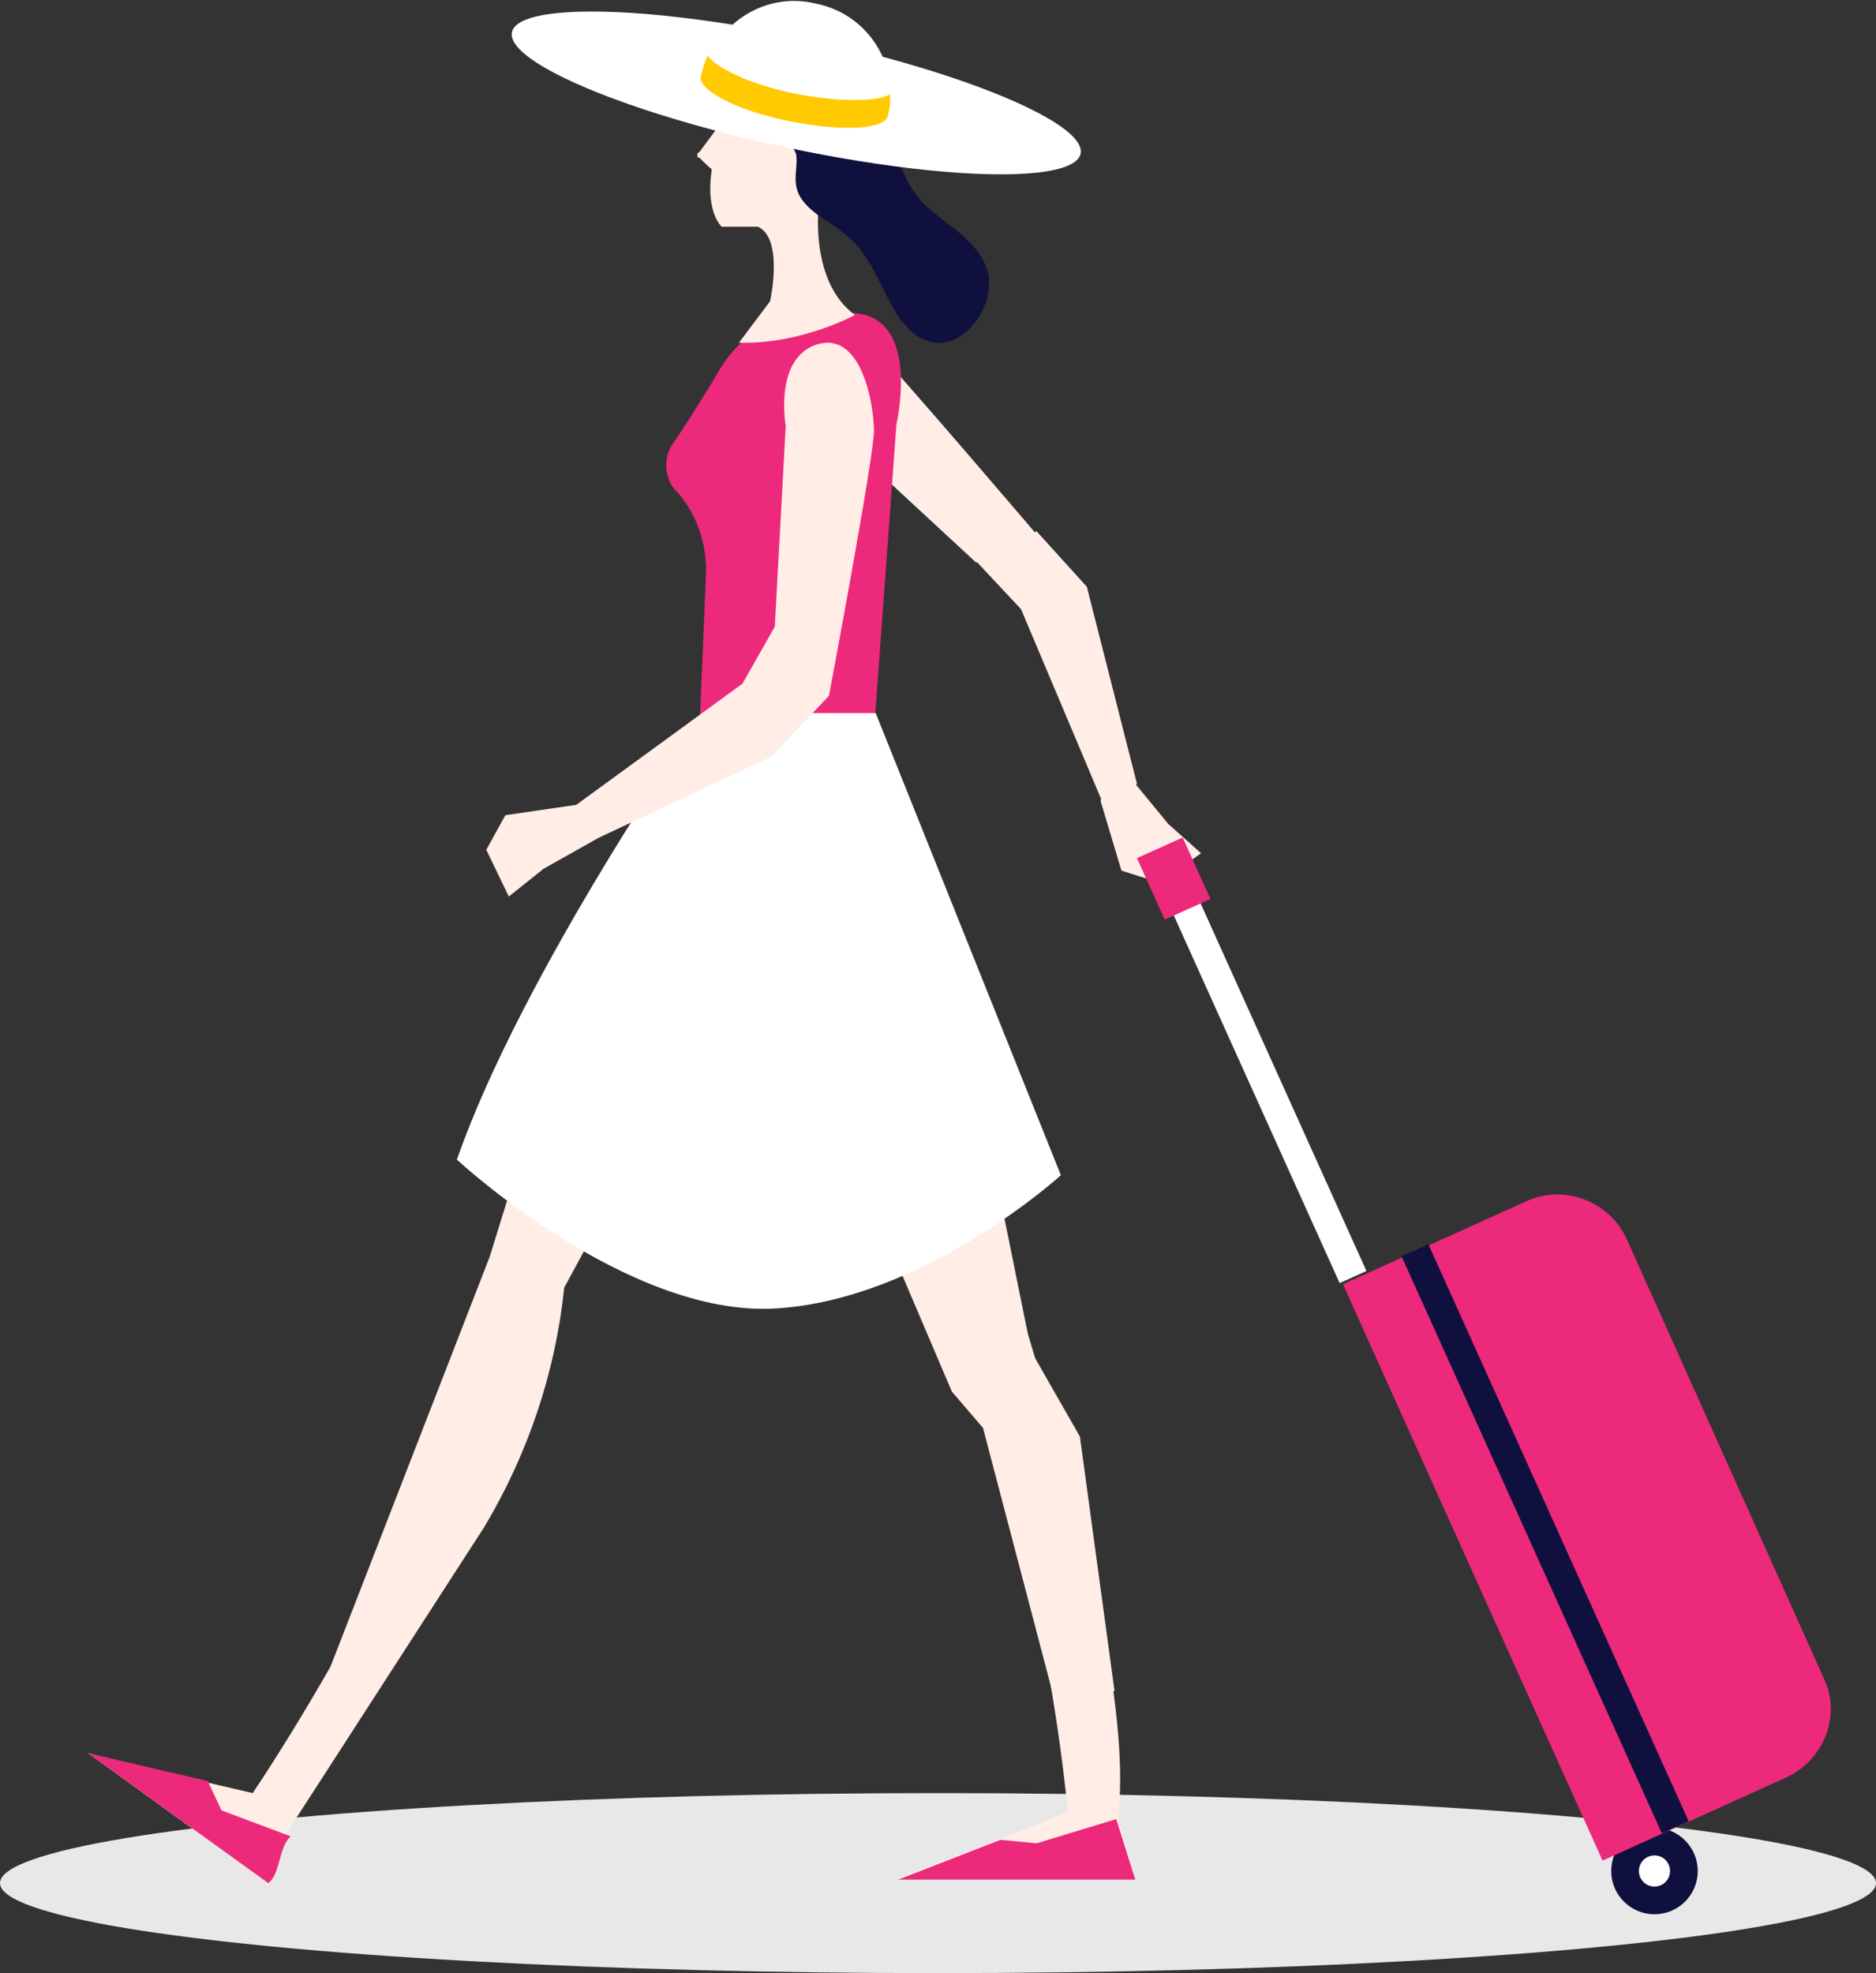<?xml version="1.0" encoding="utf-8"?>
<!-- Generator: Adobe Illustrator 23.0.5, SVG Export Plug-In . SVG Version: 6.00 Build 0)  -->
<svg version="1.1" id="Layer_1" xmlns="http://www.w3.org/2000/svg" xmlns:xlink="http://www.w3.org/1999/xlink" x="0px" y="0px"
	 viewBox="0 0 108.4 114" style="enable-background:new 0 0 108.4 114;" xml:space="preserve">
<rect x="0" y="0" width="108.4" height="114" fill="#333333" stroke="none"/>
<style type="text/css">
	.st0{fill:#E8E8E8;}
	.st1{fill:#FFEDE6;}
	.st2{fill:#ED297B;}
	.st3{fill:#FFFFFF;}
	.st4{fill:#10103E;}
	.st5{fill:#FFCA00;}
</style>
<ellipse class="st0" cx="54.2" cy="108.8" rx="54.2" ry="5.2"/>
<path class="st1" d="M47,23.8c0,0-3.5-1.9-2.5-4.4c1-2.5,4.8-0.4,5.9,0.6s10.2,11.7,10.2,11.7l-4.2,0.8L47,23.8z"/>
<polygon class="st1" points="59,35.2 63.6,46.1 65.7,45.3 62.8,33.9 59.9,30.7 56.1,32.1 "/>
<polygon class="st1" points="63.6,46.3 64.8,50.3 67,51 69.4,49.3 67.5,47.6 65.2,44.8 63.7,44.9 "/>
<path class="st1" d="M65.6,108.6l-1-3.6c1.4-11-9.3-40.3-9.3-40.3s-5.7,1.7-5,2.7c9.5,14.4,11.4,37.3,11.4,37.3l-3.8,1.5l-6,2.3
	H65.6z"/>
<path class="st1" d="M5.1,101.3l10.1,7.3c0.7-0.5,0.8-1.9,1.2-2.6c6-10,16.7-33.8,16.8-34l-4.1-0.5c-2.3,14.2-14.5,32.1-14.5,32.1
	l-3-0.7L5.1,101.3z"/>
<path class="st1" d="M40.3,42.6L40.3,42.6c-3.2,4.5-5.7,9.5-7.3,14.8l-4.7,15.2l-9.4,24.2l-2.4,9.2l11.5-17.8
	c2.5-4.2,4.1-8.9,4.6-13.8v0l11.1-20.5l11.3,26.5l1.8,2.1l4.1,15.6l3.5-0.4L62.4,83l-2.8-4.9l-3.3-16.3c-1.2-5.9-3-11.6-5.5-17.1
	l-0.4-1L40.3,42.6z"/>
<polygon class="st2" points="51.9,108.6 65.6,108.6 64.5,105.1 59.9,106.5 57.8,106.3 "/>
<path class="st2" d="M5.1,101.3l10.4,7.5c0.7-0.5,0.6-2.1,1.3-2.7l-4-1.5l-0.8-1.7L5.1,101.3z"/>
<path class="st2" d="M50.3,45l1.5-20.5c0,0,1.4-6-2.3-6.4s-6.4,0.6-8,3.4c-0.9,1.5-1.9,3.1-2.6,4.1c-0.6,0.8-0.5,2,0.1,2.7l0.2,0.2
	c1.1,1.3,1.6,2.9,1.6,4.5l-0.5,12C40.2,45,44.8,47.9,50.3,45z"/>
<path class="st1" d="M49.4,18.2c0,0-3.1,1.7-6.7,1.6l1.8-2.4c0,0,0.8-3.6-0.7-4.3h-2.1c0,0-0.9-0.8-0.6-3.1c0.3-2.3,1.1-7.3,3-7.5
	c2-0.1,4.5-0.4,5.4,2.5s-2.2,7-2.2,7S46.8,16.3,49.4,18.2z"/>
<path class="st3" d="M40.6,41.2c0,0-10.4,14.9-14.2,25.8c0,0,9.8,9.1,18.4,8.6c8.6-0.5,16.5-7.7,16.5-7.7L50.6,41.2H40.6z"/>
<path class="st1" d="M45.4,24.6c0,0-0.7-3.9,1.8-4.7c2.6-0.8,3.3,3.5,3.3,5s-2.6,15.3-2.6,15.3l-3.2-2.7L45.4,24.6z"/>
<polygon class="st1" points="42.9,39.5 33.3,46.5 34.6,48.4 44.6,43.7 47.9,40.2 45,35.8 "/>
<polygon class="st1" points="33.3,46.5 29.2,47.1 28.1,49.1 29.4,51.8 31.4,50.2 34.6,48.4 34.7,46.9 "/>
<g>
	<circle class="st4" cx="95.6" cy="108.1" r="2.5"/>
	<circle class="st3" cx="95.6" cy="108.1" r="0.9"/>
	<path class="st2" d="M103.2,102.7l-10.6,4.8l-15-33.3l10.6-4.8c2.2-1,4.8,0,5.8,2.2L105.4,97C106.4,99.1,105.4,101.7,103.2,102.7z"
		/>
	
		<rect x="88.5" y="70.6" transform="matrix(0.911 -0.411 0.411 0.911 -28.654 44.644)" class="st4" width="1.7" height="36.6"/>
	
		<rect x="72.6" y="51.4" transform="matrix(0.911 -0.411 0.411 0.911 -19.474 35.828)" class="st3" width="1.7" height="23.4"/>
	<rect x="66.4" y="48.8" transform="matrix(0.911 -0.411 0.411 0.911 -14.851 32.414)" class="st2" width="2.9" height="3.9"/>
</g>
<path class="st1" d="M40.3,9c0,0.1,0,0.1,0.1,0.1c0.3,0.3,0.6,0.6,1,0.9c0,0,0.1,0.1,0.2,0.1c0,0,0.1,0,0.1-0.1
	c0.1-0.2,0.2-0.4,0.2-0.6c0.2-1,0.2-2.1,0.3-3.1C41.6,7.2,41,8,40.4,8.8C40.3,8.8,40.3,8.9,40.3,9z"/>
<path class="st4" d="M46,10.7c0.1,0.7,0.6,1.2,1.1,1.6c0.5,0.4,1.1,0.7,1.7,1.2c1.3,1,1.9,2.6,2.7,4.1c0.3,0.6,0.7,1.1,1.2,1.6
	c0.5,0.4,1.2,0.7,1.8,0.6c0.7-0.1,1.3-0.5,1.7-1c0.7-0.8,1.1-1.9,0.9-3c-0.2-0.9-0.9-1.7-1.6-2.3s-1.5-1.1-2.2-1.8
	c-0.7-0.8-1.2-1.7-1.4-2.8c-0.2-1-0.2-2-0.4-3c-0.4-1.4-1.5-2.6-2.8-3.2c-0.7-0.4-1.5-0.6-2.3-0.7c-0.9-0.1-1.8-0.2-2.7,0.1
	c-0.9,0.3-1.6,1-1.8,1.9C41.7,4.6,42,5.4,42.5,6c0.5,0.6,1.1,1,1.8,1.4C45,7.7,45.7,8.1,46,8.9C46.1,9.5,45.9,10.1,46,10.7z"/>
<g>
	<ellipse transform="matrix(0.209 -0.978 0.978 0.209 31.116 49.229)" class="st3" cx="46" cy="5.4" rx="3.2" ry="16.8"/>
	<path class="st5" d="M51.3,6.7c-0.2,0.8-2.7,0.9-5.7,0.3c-3-0.6-5.3-1.8-5.1-2.6c0.1-0.4,0.2-0.8,0.4-1.2c0.4,0.7,2.5,1.7,5,2.2
		s4.8,0.5,5.5,0C51.5,5.8,51.4,6.3,51.3,6.7z"/>
	<path class="st3" d="M51.5,5.4c-0.7,0.5-2.9,0.5-5.5,0s-4.6-1.5-5-2.2c1.1-2.3,3.6-3.6,6.1-3C49.7,0.7,51.4,2.9,51.5,5.4z"/>
</g>
</svg>
